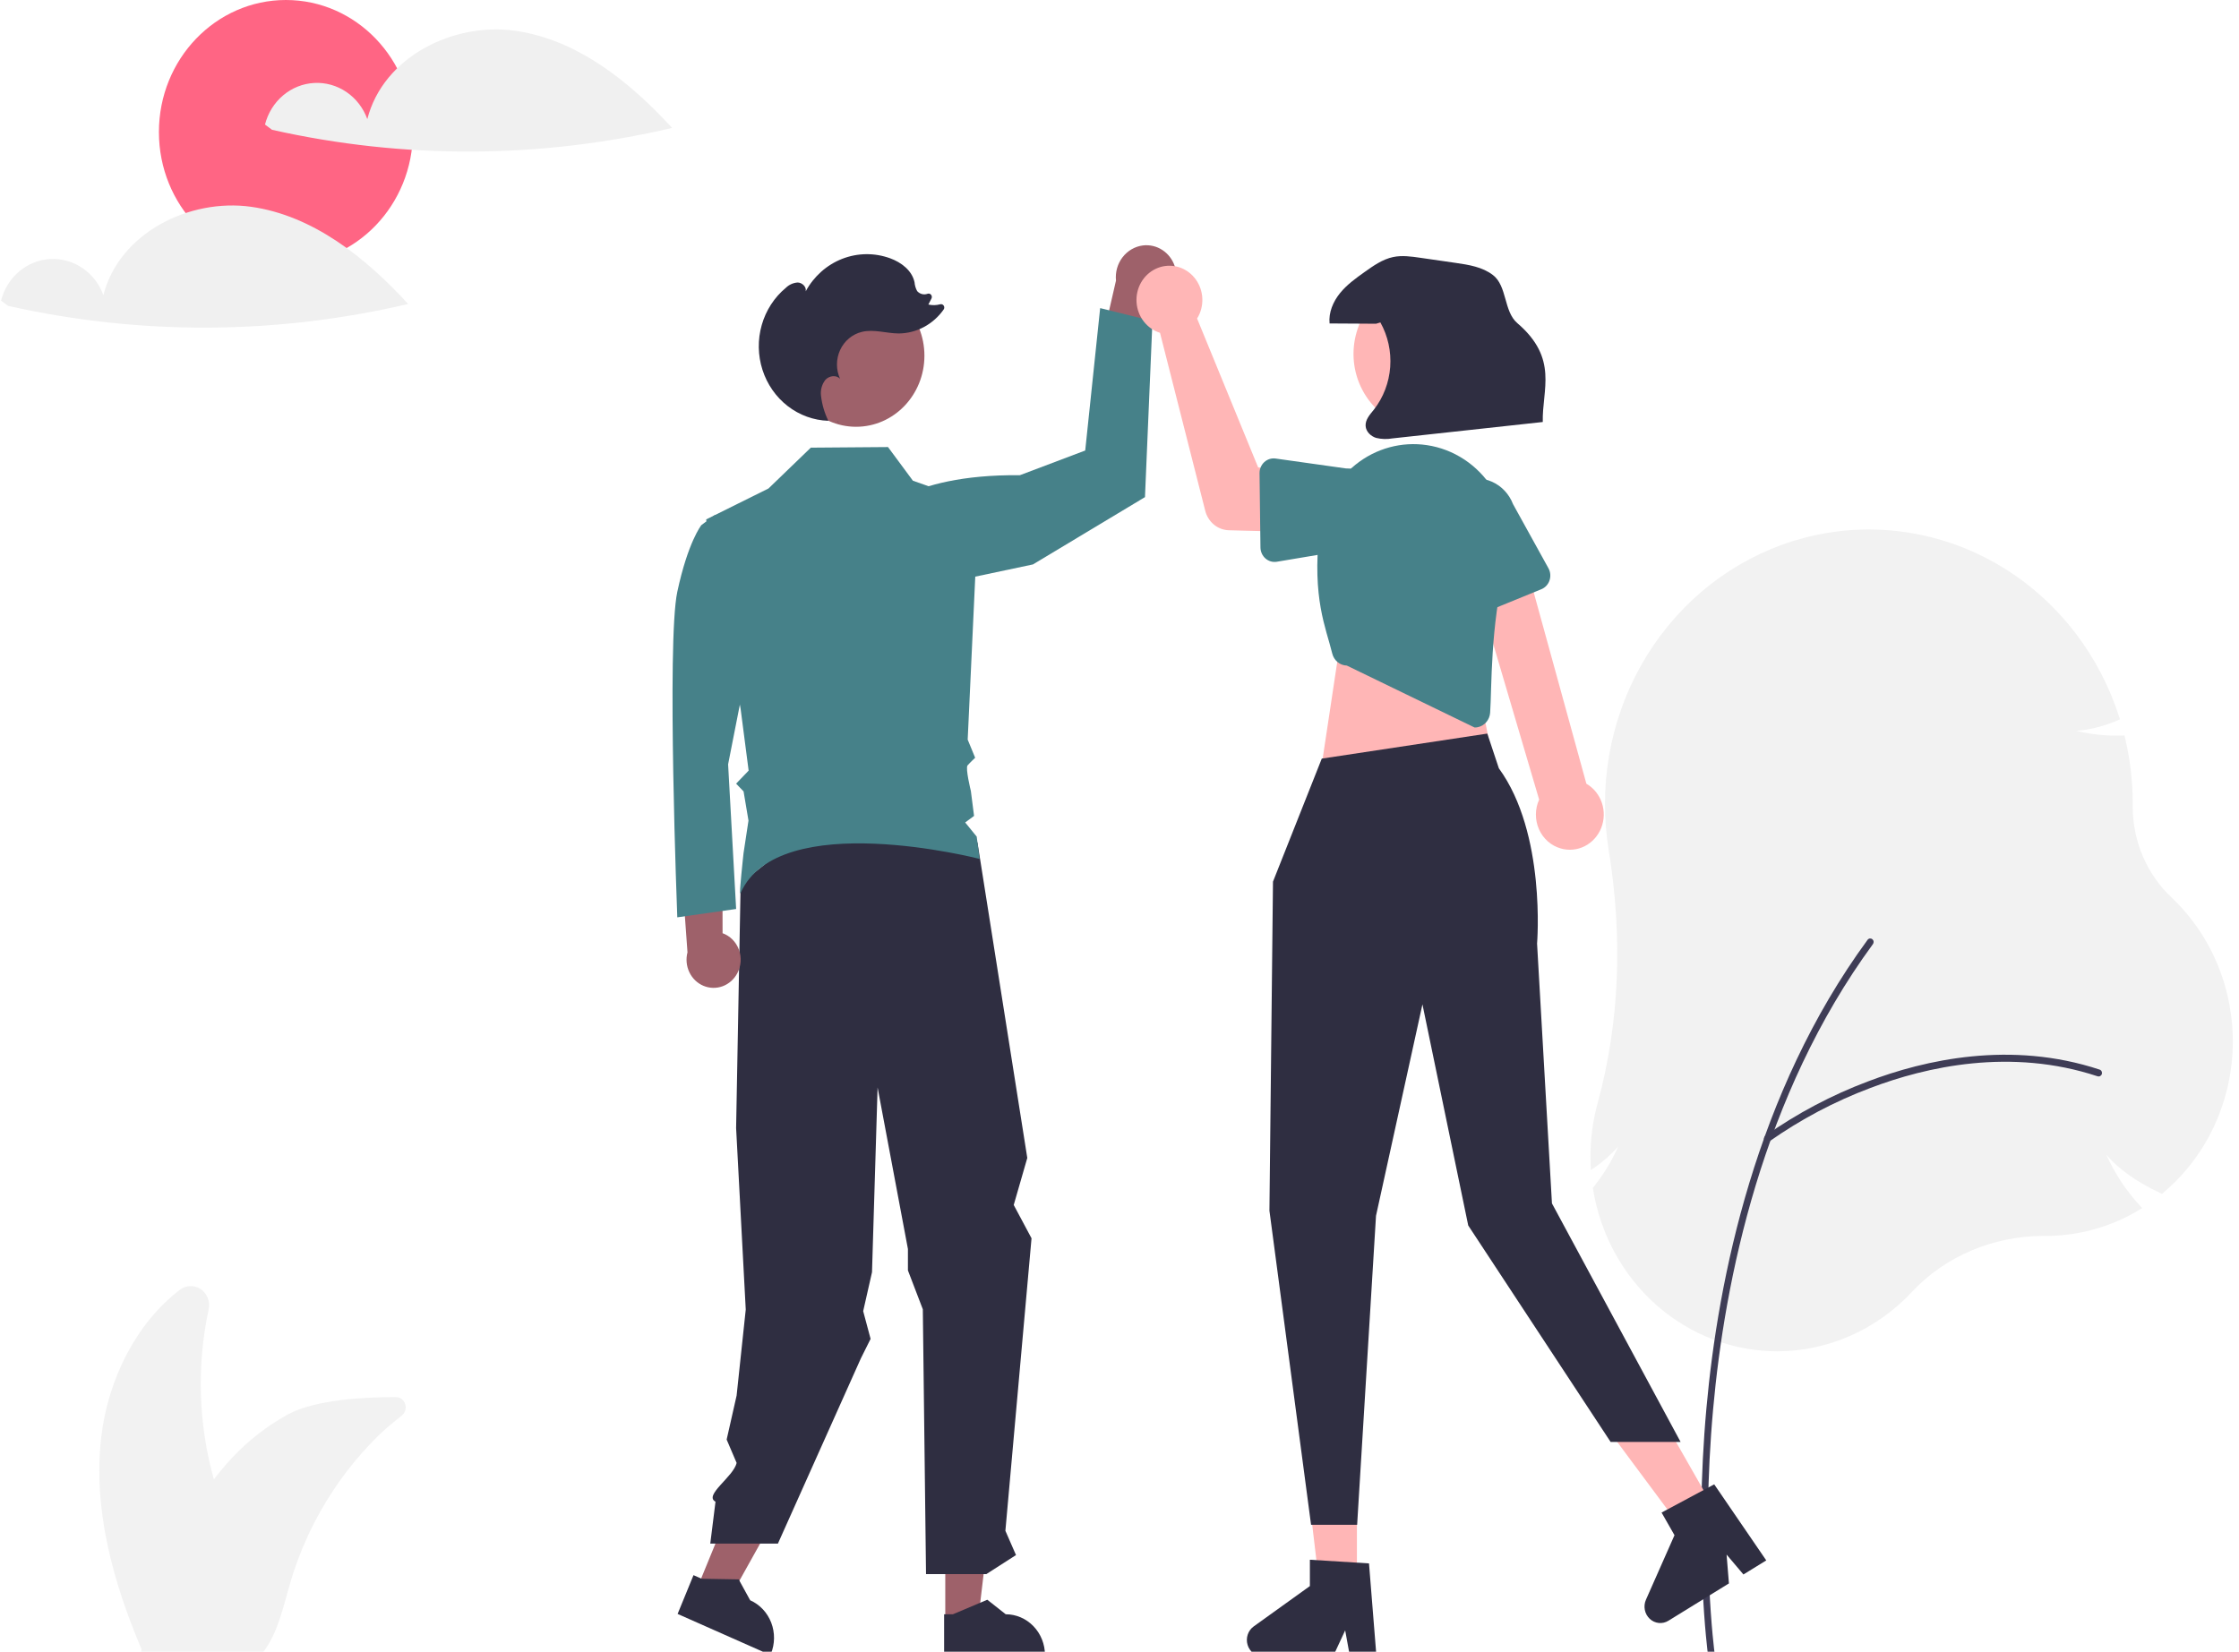 <svg width="309" height="228" viewBox="0 0 309 228" fill="none" xmlns="http://www.w3.org/2000/svg">
<g clip-path="url(#clip0_46_817)">
<path d="M39.458 36.456C49.137 36.456 56.984 28.295 56.984 18.228C56.984 8.161 49.137 0 39.458 0C29.779 0 21.932 8.161 21.932 18.228C21.932 28.295 29.779 36.456 39.458 36.456Z" fill="#FF6584"/>
<path d="M245.311 186.537C239.201 186.537 233.289 184.283 228.627 180.176C223.965 176.069 220.854 170.376 219.847 164.108L219.827 163.976L219.909 163.873C221.279 162.164 222.43 160.278 223.334 158.261C222.335 159.395 221.204 160.393 219.966 161.233L219.553 161.519L219.529 161.004C219.508 160.559 219.498 160.118 219.498 159.691C219.496 157.184 219.828 154.689 220.486 152.278C223.483 141.323 223.995 129.559 222.009 117.312C221.67 115.213 221.499 113.087 221.5 110.958C221.503 101.96 224.585 93.256 230.196 86.406C235.806 79.557 243.578 75.007 252.119 73.574C260.66 72.14 269.413 73.915 276.811 78.581C284.208 83.247 289.767 90.5 292.492 99.04L292.575 99.301L292.331 99.403C290.496 100.211 288.549 100.714 286.564 100.891C288.662 101.393 290.815 101.609 292.966 101.531L293.194 101.523L293.249 101.753C293.97 104.763 294.335 107.855 294.335 110.958L294.333 111.294C294.327 113.67 294.801 116.021 295.727 118.194C296.652 120.366 298.008 122.312 299.704 123.903C302.462 126.513 304.643 129.712 306.098 133.282C307.553 136.852 308.247 140.707 308.133 144.583C308.018 148.458 307.098 152.262 305.435 155.732C303.772 159.202 301.406 162.257 298.5 164.685L298.365 164.798L298.208 164.724C294.884 163.155 292.462 161.446 290.691 159.407C291.872 162.024 293.461 164.42 295.395 166.497L295.645 166.765L295.335 166.953C291.388 169.347 286.901 170.607 282.332 170.605L282.202 170.605C282.156 170.604 282.11 170.604 282.064 170.604C275.075 170.604 268.451 173.415 263.87 178.329C261.458 180.913 258.573 182.971 255.386 184.38C252.2 185.79 248.774 186.523 245.311 186.537Z" fill="#F2F2F2"/>
<path d="M236.176 228.838C236.064 228.837 235.955 228.795 235.871 228.719C235.786 228.642 235.731 228.537 235.715 228.421C235.695 228.277 233.757 213.735 235.498 194.408C237.106 176.559 242.27 150.85 257.739 129.736C257.776 129.685 257.822 129.643 257.875 129.611C257.928 129.579 257.986 129.558 258.047 129.549C258.108 129.541 258.169 129.545 258.228 129.561C258.287 129.577 258.343 129.606 258.392 129.644C258.44 129.683 258.481 129.731 258.512 129.786C258.543 129.841 258.563 129.902 258.571 129.965C258.579 130.028 258.575 130.092 258.56 130.153C258.544 130.215 258.517 130.273 258.48 130.323C243.144 151.255 238.022 176.775 236.426 194.498C234.694 213.713 236.618 228.141 236.638 228.285C236.647 228.353 236.642 228.423 236.623 228.49C236.604 228.557 236.572 228.618 236.528 228.671C236.484 228.723 236.43 228.765 236.369 228.794C236.309 228.823 236.243 228.838 236.176 228.838Z" fill="#3F3D56"/>
<path d="M243.909 157.655C243.81 157.655 243.714 157.622 243.635 157.562C243.555 157.502 243.496 157.417 243.465 157.32C243.435 157.223 243.435 157.118 243.465 157.021C243.496 156.923 243.555 156.838 243.634 156.778C248.042 153.675 252.804 151.154 257.81 149.273C265.63 146.295 277.523 143.596 289.766 147.648C289.825 147.668 289.879 147.699 289.925 147.74C289.972 147.781 290.011 147.831 290.039 147.888C290.067 147.944 290.084 148.006 290.089 148.069C290.094 148.133 290.088 148.196 290.069 148.257C290.05 148.318 290.021 148.374 289.981 148.423C289.942 148.471 289.893 148.511 289.839 148.54C289.785 148.57 289.725 148.588 289.664 148.593C289.603 148.598 289.542 148.591 289.484 148.572C277.491 144.602 265.814 147.257 258.13 150.183C253.205 152.032 248.519 154.511 244.182 157.562C244.103 157.622 244.007 157.655 243.909 157.655Z" fill="#3F3D56"/>
<path d="M54.633 192.854C50.287 192.846 43.445 193.21 39.718 195.257C36.853 196.83 34.245 198.862 31.988 201.278C31.118 202.213 30.294 203.194 29.52 204.215C27.376 196.589 27.127 188.522 28.794 180.768C28.912 180.246 28.873 179.699 28.684 179.201C28.495 178.702 28.164 178.275 27.736 177.977C27.307 177.679 26.802 177.524 26.286 177.533C25.771 177.541 25.27 177.713 24.851 178.025C18.797 182.618 14.925 190.4 13.984 198.273C12.785 208.305 15.609 218.414 19.535 227.664L19.533 227.669C19.526 227.711 19.515 227.756 19.504 227.801C19.49 227.869 19.472 227.937 19.457 228.005C19.432 228.122 19.403 228.243 19.377 228.36L20.013 228.33C20.049 228.349 20.085 228.364 20.122 228.383H36.042C36.253 228.144 36.449 227.892 36.63 227.628C38.392 225.115 39.122 221.712 40.012 218.641C40.656 216.417 41.463 214.247 42.424 212.151C44.843 206.884 48.182 202.13 52.27 198.132C52.401 198.003 52.536 197.875 52.67 197.75C53.355 197.095 54.416 196.219 55.453 195.397C55.68 195.218 55.847 194.969 55.931 194.686C56.014 194.403 56.011 194.1 55.92 193.819C55.83 193.539 55.657 193.295 55.426 193.121C55.195 192.948 54.918 192.855 54.633 192.854Z" fill="#F2F2F2"/>
<path d="M162.122 36.736C162.497 37.825 162.445 39.023 161.978 40.073C161.51 41.122 160.665 41.939 159.624 42.346C159.394 42.436 159.157 42.504 158.915 42.55L156.509 57.871L150.865 52.451L154.015 38.733C153.899 37.577 154.224 36.419 154.921 35.511C155.619 34.603 156.632 34.016 157.741 33.879C158.675 33.767 159.617 33.989 160.413 34.509C161.209 35.028 161.812 35.813 162.122 36.736L162.122 36.736Z" fill="#9E616A"/>
<path d="M120.472 71.452C120.472 71.452 124.852 65.433 140.747 65.598L149.769 62.189L151.831 42.531L159.047 44.319L158.016 68.622L142.552 77.915L122.277 82.204L120.472 71.452Z" fill="#468189"/>
<path d="M96.047 219.643L100.211 221.488L109.037 205.663L102.892 202.939L96.047 219.643Z" fill="#9E616A"/>
<path d="M130.456 223.741L134.982 223.74L137.135 205.583L130.455 205.584L130.456 223.741Z" fill="#9E616A"/>
<path d="M130.297 228.651L144.215 228.651V228.468C144.215 226.973 143.644 225.54 142.628 224.484C141.612 223.427 140.234 222.833 138.798 222.833H138.797L136.255 220.827L131.511 222.834L130.296 222.834L130.297 228.651Z" fill="#2F2E41"/>
<path d="M93.516 222.786L106.32 228.461L106.389 228.293C106.952 226.918 106.967 225.367 106.431 223.981C105.895 222.594 104.851 221.486 103.529 220.9L103.529 220.9L101.946 218.018L96.826 217.93L95.709 217.434L93.516 222.786Z" fill="#2F2E41"/>
<path d="M134.896 116.281L141.774 159.844L139.902 166.335L142.359 170.933L138.752 211.309L140.216 214.662L136.125 217.286H127.799L127.357 180.733L125.301 175.366V172.409L121.115 150.119L120.344 175.616L119.126 180.991L120.149 184.818L118.812 187.499L107.358 213.079H98.023L98.745 207.294C97.073 206.413 101.256 203.839 101.658 201.935L100.284 198.718L101.658 192.642L102.919 180.77L101.589 155.709L102.215 121.961L113.135 113.276L134.896 116.281Z" fill="#2F2E41"/>
<path d="M118.144 58.913C123.355 58.913 127.578 54.52 127.578 49.101C127.578 43.682 123.355 39.289 118.144 39.289C112.934 39.289 108.71 43.682 108.71 49.101C108.71 54.52 112.934 58.913 118.144 58.913Z" fill="#9E616A"/>
<path d="M101.752 134.351C102.016 133.858 102.173 133.311 102.212 132.748C102.252 132.185 102.171 131.62 101.978 131.093C101.784 130.565 101.482 130.088 101.092 129.696C100.702 129.303 100.234 129.004 99.721 128.82L99.698 115.099L93.982 119.035L94.879 131.461C94.639 132.378 94.73 133.355 95.136 134.206C95.542 135.058 96.234 135.725 97.081 136.081C97.928 136.437 98.872 136.458 99.733 136.139C100.593 135.82 101.312 135.184 101.752 134.351Z" fill="#9E616A"/>
<path d="M101.223 73.64L98.669 71.08L96.793 72.488C96.793 72.488 94.947 74.792 93.471 81.703C91.994 88.615 93.471 126.628 93.471 126.628L101.593 125.476L100.485 105.509L103.808 88.615L101.223 73.64Z" fill="#468189"/>
<path d="M97.452 71.704L106.057 67.43L111.899 61.794L122.552 61.711L125.988 66.357L135.061 69.562L133.549 102.098L134.58 104.6C134.58 104.6 133.861 105.275 133.533 105.652C133.205 106.029 133.987 109.189 133.987 109.189L134.427 112.627L133.205 113.535L134.794 115.487L135.188 118.564C135.188 118.564 107.451 111.394 102.21 123.272C101.933 123.9 102.615 117.766 102.615 117.766L103.297 113.276L102.62 109.246L101.589 108.174L103.318 106.376L102.21 97.843L97.452 71.704Z" fill="#468189"/>
<path d="M187.266 219.45H182.16L179.73 198.966H187.266V219.45Z" fill="#FFB6B6"/>
<path d="M189.962 228.651H186.3L185.646 225.055L183.972 228.651H174.26C173.794 228.651 173.341 228.496 172.966 228.21C172.591 227.923 172.314 227.518 172.176 227.056C172.037 226.594 172.044 226.098 172.196 225.64C172.348 225.182 172.636 224.787 173.019 224.512L180.775 218.941V215.306L188.933 215.812L189.962 228.651Z" fill="#2F2E41"/>
<path d="M236.927 208.913L232.534 211.622L220.398 195.292L226.88 191.294L236.927 208.913Z" fill="#FFB6B6"/>
<path d="M243.757 215.397L240.608 217.34L238.282 214.594L238.606 218.575L230.252 223.727C229.852 223.974 229.386 224.082 228.923 224.034C228.459 223.986 228.023 223.786 227.677 223.461C227.331 223.137 227.094 222.707 227 222.233C226.906 221.758 226.96 221.265 227.155 220.825L231.094 211.919L229.311 208.793L236.576 204.9L243.757 215.397Z" fill="#2F2E41"/>
<path d="M184.987 88.476L182.506 104.928L206.079 105.251L202.978 89.444L184.987 88.476Z" fill="#FFB6B6"/>
<path d="M182.415 104.72L175.682 121.703L175.192 167.119L180.937 210.482H187.296L189.901 167.826L196.309 138.639L202.628 169.166L222.278 199.045H231.934L214.182 166.119L212.128 130.252C212.128 130.252 213.408 115.036 206.855 106.057L205.26 101.264L182.415 104.72Z" fill="#2F2E41"/>
<path d="M215.395 117.119C214.739 116.933 214.13 116.6 213.611 116.143C213.091 115.685 212.675 115.115 212.391 114.472C212.107 113.829 211.961 113.13 211.965 112.422C211.969 111.715 212.122 111.017 212.414 110.377L202.385 76.373L209.762 74.853L218.933 108.184C219.934 108.764 220.695 109.706 221.072 110.83C221.449 111.955 221.417 113.185 220.98 114.286C220.544 115.388 219.735 116.284 218.705 116.807C217.676 117.329 216.498 117.44 215.395 117.119V117.119Z" fill="#FFB6B6"/>
<path d="M203.498 100.421L185.874 91.875C185.41 91.864 184.961 91.696 184.598 91.395C184.234 91.095 183.975 90.678 183.86 90.21C182.989 86.623 181.073 82.636 182.089 73.325C182.29 71.521 182.836 69.778 183.696 68.197C184.556 66.617 185.712 65.232 187.096 64.125C188.479 63.017 190.062 62.21 191.751 61.75C193.44 61.29 195.201 61.187 196.929 61.447C198.751 61.718 200.498 62.387 202.055 63.41C203.611 64.433 204.942 65.787 205.96 67.383C206.979 68.978 207.661 70.78 207.963 72.669C208.264 74.558 208.178 76.492 207.711 78.344C205.665 86.423 205.884 95.062 205.651 98.382C205.617 98.862 205.432 99.317 205.125 99.678C204.819 100.039 204.407 100.285 203.953 100.38C203.818 100.407 203.681 100.422 203.543 100.422C203.528 100.422 203.513 100.422 203.498 100.421Z" fill="#468189"/>
<path d="M165.552 43.312C165.454 43.539 165.339 43.759 165.208 43.967L173.635 64.519L178.815 65.18L178.878 73.44L169.598 73.197C168.849 73.177 168.125 72.906 167.537 72.422C166.949 71.938 166.527 71.269 166.335 70.515L160.089 45.941C159.204 45.667 158.421 45.118 157.843 44.37C157.265 43.62 156.92 42.706 156.854 41.748C156.787 40.791 157.003 39.834 157.472 39.007C157.941 38.18 158.641 37.521 159.479 37.118C160.317 36.714 161.253 36.586 162.163 36.749C163.073 36.913 163.914 37.361 164.573 38.033C165.232 38.706 165.679 39.571 165.854 40.514C166.028 41.457 165.923 42.433 165.552 43.312V43.312Z" fill="#FFB6B6"/>
<path d="M174.484 63.786C174.694 63.593 174.941 63.449 175.209 63.364C175.477 63.279 175.759 63.256 176.037 63.295L185.732 64.66C187.165 64.641 188.547 65.213 189.575 66.252C190.603 67.291 191.192 68.711 191.215 70.201C191.237 71.692 190.691 73.131 189.695 74.203C188.699 75.274 187.335 75.892 185.902 75.919L176.212 77.544C175.935 77.59 175.652 77.574 175.382 77.496C175.112 77.419 174.862 77.281 174.647 77.094C174.433 76.906 174.26 76.673 174.14 76.41C174.02 76.147 173.956 75.859 173.953 75.568L173.827 65.33C173.823 65.039 173.88 64.75 173.993 64.483C174.107 64.217 174.274 63.979 174.484 63.786Z" fill="#468189"/>
<path d="M201.936 84.987C201.688 84.851 201.471 84.661 201.3 84.431C201.129 84.2 201.008 83.933 200.945 83.65L198.743 73.736C198.219 72.349 198.245 70.802 198.816 69.435C199.386 68.068 200.455 66.992 201.787 66.442C203.12 65.894 204.607 65.916 205.923 66.506C207.239 67.095 208.277 68.204 208.808 69.588L213.697 78.439C213.837 78.692 213.922 78.973 213.948 79.263C213.974 79.553 213.939 79.845 213.846 80.12C213.754 80.395 213.605 80.646 213.41 80.856C213.216 81.066 212.981 81.229 212.72 81.336L203.557 85.08C203.296 85.186 203.016 85.233 202.737 85.217C202.457 85.201 202.184 85.123 201.936 84.987Z" fill="#468189"/>
<path d="M201.545 57.951C206.375 55.205 208.15 48.906 205.51 43.883C202.87 38.859 196.814 37.013 191.984 39.759C187.153 42.505 185.378 48.803 188.019 53.827C190.659 58.851 196.715 60.697 201.545 57.951Z" fill="#FFB6B6"/>
<path d="M189.908 44.688C187.769 44.675 185.631 44.663 183.492 44.65C183.34 43.134 183.989 41.626 184.934 40.462C185.879 39.297 187.103 38.42 188.311 37.558C189.538 36.682 190.809 35.787 192.267 35.481C193.489 35.224 194.753 35.402 195.987 35.581C197.625 35.818 199.263 36.055 200.9 36.291C202.698 36.551 204.578 36.845 206.038 37.967C208.013 39.483 207.508 42.983 209.402 44.605C215.124 49.506 212.807 53.786 212.914 58.253C206 59.008 199.086 59.762 192.172 60.516C191.421 60.651 190.653 60.627 189.911 60.448C189.185 60.217 188.519 59.592 188.466 58.804C188.406 57.924 189.077 57.204 189.622 56.528C190.922 54.853 191.702 52.807 191.86 50.66C192.017 48.513 191.544 46.368 190.504 44.507L189.908 44.688Z" fill="#2F2E41"/>
<path d="M115.731 58.432C115.691 58.34 115.65 58.247 115.61 58.154C115.626 58.155 115.641 58.157 115.656 58.158L115.731 58.432Z" fill="#2F2E41"/>
<path d="M108.448 39.735C108.896 39.296 109.478 39.034 110.093 38.996C110.703 39.016 111.321 39.589 111.195 40.21C112.316 38.147 114.099 36.56 116.233 35.728C118.366 34.896 120.713 34.872 122.862 35.66C124.378 36.217 125.865 37.33 126.213 38.962C126.247 39.391 126.37 39.807 126.574 40.181C126.75 40.381 126.979 40.523 127.232 40.59C127.484 40.657 127.751 40.645 127.997 40.556L128.012 40.551C128.097 40.522 128.188 40.519 128.274 40.543C128.36 40.568 128.437 40.618 128.495 40.689C128.553 40.759 128.589 40.846 128.599 40.938C128.609 41.031 128.592 41.124 128.551 41.206L128.122 42.038C128.663 42.163 129.225 42.151 129.76 42.002C129.849 41.978 129.943 41.983 130.029 42.016C130.115 42.05 130.189 42.11 130.241 42.189C130.292 42.268 130.319 42.361 130.318 42.457C130.317 42.553 130.287 42.645 130.233 42.723C129.52 43.737 128.589 44.565 127.514 45.139C126.44 45.714 125.251 46.019 124.043 46.032C122.329 46.021 120.597 45.406 118.929 45.816C118.284 45.975 117.681 46.282 117.164 46.714C116.648 47.147 116.231 47.694 115.944 48.316C115.658 48.938 115.509 49.619 115.508 50.309C115.508 50.999 115.656 51.68 115.941 52.302C115.429 51.719 114.438 51.857 113.914 52.429C113.672 52.735 113.494 53.089 113.389 53.47C113.285 53.85 113.257 54.249 113.307 54.642C113.446 55.843 113.79 57.01 114.32 58.088C112.293 58.023 110.334 57.313 108.708 56.053C107.081 54.793 105.866 53.044 105.225 51.043C104.585 49.042 104.551 46.884 105.127 44.862C105.703 42.84 106.862 41.05 108.448 39.735V39.735Z" fill="#2F2E41"/>
<path d="M71.086 4.243C62.592 3.048 52.895 7.823 50.693 16.439C50.139 14.907 49.13 13.598 47.813 12.701C46.496 11.805 44.94 11.367 43.368 11.451C41.796 11.535 40.291 12.136 39.069 13.168C37.847 14.2 36.973 15.609 36.572 17.192L37.544 17.917C55.746 22.01 74.588 21.922 92.754 17.657C86.846 11.199 79.58 5.437 71.086 4.243Z" fill="#F0F0F0"/>
<path d="M34.659 28.546C26.165 27.352 16.468 32.127 14.267 40.742C13.712 39.21 12.703 37.902 11.386 37.005C10.07 36.109 8.513 35.671 6.941 35.755C5.369 35.838 3.864 36.44 2.642 37.472C1.421 38.504 0.546 39.913 0.145 41.496L1.117 42.22C19.32 46.314 38.162 46.225 56.327 41.961C50.419 35.503 43.153 29.74 34.659 28.546Z" fill="#F0F0F0"/>
</g>
<defs>
<clipPath id="clip0_46_817">
<rect width="308" height="229" fill="white" transform="translate(0.145)"/>
</clipPath>
</defs>
</svg>
